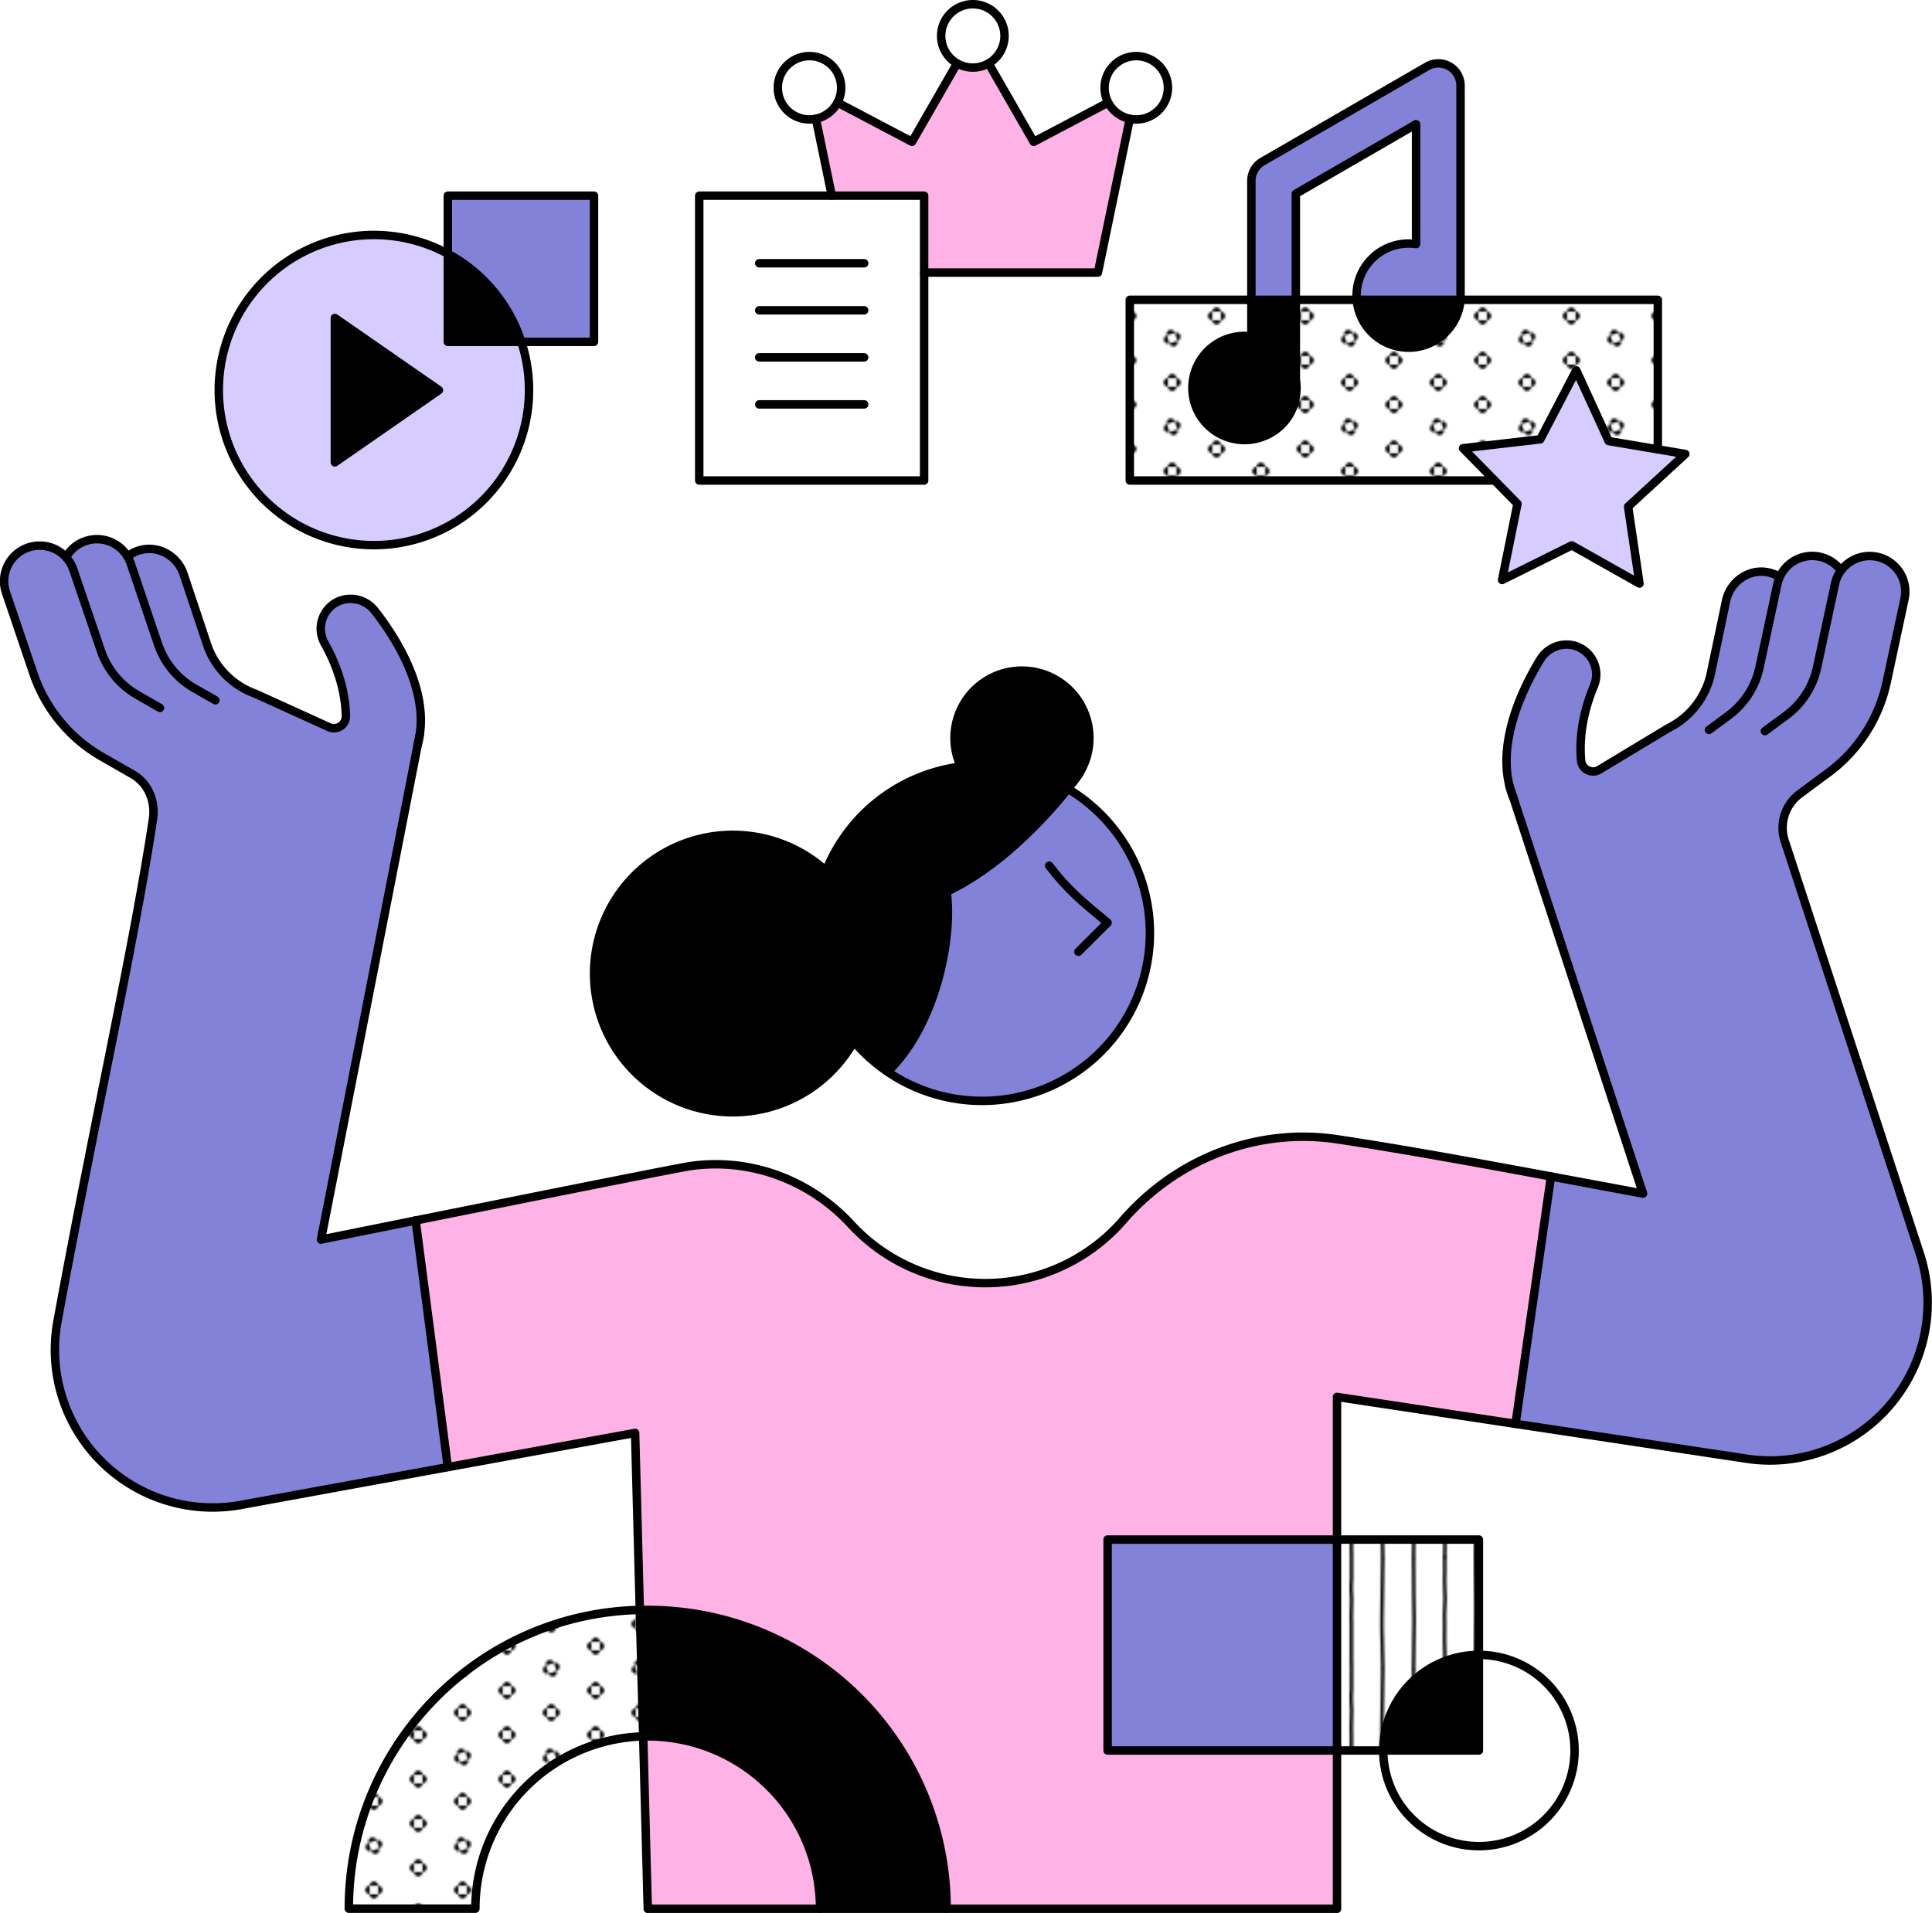 <svg xmlns="http://www.w3.org/2000/svg" xmlns:xlink="http://www.w3.org/1999/xlink" viewBox="0 0 914.83 906.03"><defs><style>.cls-1,.cls-2,.cls-9{fill:none;}.cls-2,.cls-9{stroke:#000;stroke-linecap:round;stroke-linejoin:round;}.cls-2{stroke-width:1.5px;}.cls-3{fill:#8282d9;}.cls-4{fill:#d7ccff;}.cls-5{fill:#fff;}.cls-6{fill:#ffb2e5;}.cls-7{fill:url(#New_Pattern_2);}.cls-8{fill:url(#New_Pattern);}.cls-9{stroke-width:4px;}</style><pattern id="New_Pattern_2" data-name="New Pattern 2" width="40" height="40" patternTransform="translate(-53.95 -70.86) scale(1.05)" patternUnits="userSpaceOnUse" viewBox="0 0 40 40"><rect class="cls-1" width="40" height="40"/><path d="M36.18,30a1.9,1.9,0,0,0,1.91,1.91V28.09A1.9,1.9,0,0,0,36.18,30Z"/><path d="M40,33.82a1.9,1.9,0,0,0,1.91-1.91H38.09A1.9,1.9,0,0,0,40,33.82Z"/><path d="M40,26.18a1.9,1.9,0,0,0-1.91,1.91h3.82A1.9,1.9,0,0,0,40,26.18Z"/><path d="M16.18,40a1.9,1.9,0,0,0,1.91,1.91V38.09A1.9,1.9,0,0,0,16.18,40Z"/><path d="M21.91,38.09v3.82a1.91,1.91,0,0,0,0-3.82Z"/><path d="M20,36.18a1.9,1.9,0,0,0-1.91,1.91h3.82A1.9,1.9,0,0,0,20,36.18Z"/><path d="M1.91,28.09v3.82a1.91,1.91,0,0,0,0-3.82Z"/><path d="M36.18,10a1.9,1.9,0,0,0,1.91,1.91V8.09A1.9,1.9,0,0,0,36.18,10Z"/><path d="M40,13.82a1.9,1.9,0,0,0,1.91-1.91H38.09A1.9,1.9,0,0,0,40,13.82Z"/><path d="M40,6.18a1.9,1.9,0,0,0-1.91,1.91h3.82A1.9,1.9,0,0,0,40,6.18Z"/><path d="M18.79,16.37a1.92,1.92,0,0,0-1.21,2.42l3.63-1.21A1.92,1.92,0,0,0,18.79,16.37Z"/><path d="M22.42,21.21l-3.63,1.21a1.91,1.91,0,0,0,3.63-1.21Z"/><path d="M16.37,21.21a1.92,1.92,0,0,0,2.42,1.21l-1.21-3.63A1.92,1.92,0,0,0,16.37,21.21Z"/><path d="M23.63,18.79a1.92,1.92,0,0,0-2.42-1.21l1.21,3.63A1.92,1.92,0,0,0,23.63,18.79Z"/><path d="M1.91,8.09v3.82a1.91,1.91,0,0,0,0-3.82Z"/><path d="M20,3.82a1.9,1.9,0,0,0,1.91-1.91H18.09A1.9,1.9,0,0,0,20,3.82Z"/><path d="M0,33.82a1.9,1.9,0,0,0,1.91-1.91H-1.91A1.9,1.9,0,0,0,0,33.82Z"/><path d="M0,26.18a1.9,1.9,0,0,0-1.91,1.91H1.91A1.9,1.9,0,0,0,0,26.18Z"/><path d="M0,13.82a1.9,1.9,0,0,0,1.91-1.91H-1.91A1.9,1.9,0,0,0,0,13.82Z"/><path d="M0,6.18A1.9,1.9,0,0,0-1.91,8.09H1.91A1.9,1.9,0,0,0,0,6.18Z"/><path d="M16.18,0a1.9,1.9,0,0,0,1.91,1.91V-1.91A1.9,1.9,0,0,0,16.18,0Z"/><path d="M21.91-1.91V1.91A1.9,1.9,0,0,0,23.82,0,1.9,1.9,0,0,0,21.91-1.91Z"/></pattern><pattern id="New_Pattern" data-name="New Pattern" width="70" height="50" patternTransform="translate(-75 -49.81) scale(1.05)" patternUnits="userSpaceOnUse" viewBox="0 0 70 50"><rect class="cls-1" width="70" height="50"/><path class="cls-2" d="M8.89,100c-.05-7.08.29-14.17.29-21.25,0-4.32-.37-17.48-.29-28.09"/><path class="cls-2" d="M22.94,99.84c0-1.65.09-3.31.09-5,0-2.48-.21-5-.21-7.45s0-3.83.05-7.28c0-1.44-.06-2.9-.06-4.35,0-3.1.31-4.62.31-7.37,0-1.4-.27-4.94-.27-8.33q0-1.61.09-3.21V50.11"/><path class="cls-2" d="M36.74,99.84c0-9.46.33-18.09.33-27.56,0-3.7-.15-7.46-.15-11.2,0-3.35-.1-7.29-.18-10.75"/><path class="cls-2" d="M50.93,99.75c0-1.24-.07-2.75-.07-4,0-1.92,0-3.86,0-5.79,0-3.87,0-7.66,0-11.51a8.42,8.42,0,0,1-.08-1.22c0-.32.18-6.68.18-8,0-2.2-.21-3.25-.21-5.64,0-1.3.06-2.65.17-3.86,0-2.89,0-5.89,0-9.05"/><path class="cls-2" d="M65,99.71c0-8.34-.55-15.73-.36-24.06.18-8.13.16-17.71.36-25.19"/><path class="cls-2" d="M8.89,50c-.05-7.08.29-14.17.29-21.25,0-4.32-.37-17.48-.29-28.09"/><path class="cls-2" d="M22.94,49.84c0-1.65.09-3.31.09-5,0-2.48-.21-5-.21-7.45s0-3.83.05-7.28c0-1.44-.06-2.9-.06-4.35,0-3.1.31-4.62.31-7.37,0-1.4-.27-4.94-.27-8.33q0-1.6.09-3.21V.11"/><path class="cls-2" d="M36.74,49.84c0-9.46.33-18.09.33-27.56,0-3.7-.15-7.46-.15-11.2,0-3.35-.1-7.29-.18-10.75"/><path class="cls-2" d="M50.93,49.75c0-1.24-.07-2.75-.07-4,0-1.92,0-3.86,0-5.79,0-3.87,0-7.66,0-11.51a8.42,8.42,0,0,1-.08-1.22c0-.32.18-6.68.18-8,0-2.2-.21-3.25-.21-5.64,0-1.3.06-2.65.17-3.86,0-2.89,0-5.89,0-9"/><path class="cls-2" d="M65,49.71c0-8.34-.55-15.73-.36-24.06.18-8.13.16-17.71.36-25.19"/><path class="cls-2" d="M8.89,0c-.05-7.08.29-14.17.29-21.25,0-4.32-.37-17.48-.29-28.09"/><path class="cls-2" d="M22.94-.16c0-1.65.09-3.31.09-5,0-2.48-.21-5-.21-7.45s0-3.83.05-7.28c0-1.44-.06-2.9-.06-4.35,0-3.1.31-4.62.31-7.37,0-1.4-.27-4.94-.27-8.33q0-1.61.09-3.21v-6.71"/><path class="cls-2" d="M36.74-.16c0-9.46.33-18.09.33-27.56,0-3.7-.15-7.46-.15-11.2,0-3.35-.1-7.29-.18-10.75"/><path class="cls-2" d="M50.93-.25c0-1.24-.07-2.75-.07-4,0-1.92,0-3.86,0-5.79,0-3.87,0-7.66,0-11.51a8.42,8.42,0,0,1-.08-1.22c0-.32.18-6.68.18-8,0-2.2-.21-3.25-.21-5.64,0-1.3.06-2.65.17-3.86,0-2.89,0-5.89,0-9.05"/><path class="cls-2" d="M65-.29c0-8.34-.55-15.73-.36-24.06.18-8.13.16-17.71.36-25.19"/></pattern></defs><g id="Layer_2" data-name="Layer 2"><g id="illustrations"><path class="cls-3" d="M505.65,373.6a79.49,79.49,0,1,1-85.4,134c23.59-22.83,30.9-64.86,27.94-85.23C472,411.19,493.32,389.18,505.65,373.6Z"/><path class="cls-3" d="M60.36,263.57h0a16.86,16.86,0,0,1,5.75-2.95c8.73-2.53,17.87,2.62,20.78,11.23,0,0,11.59,34.66,11.77,35.14a37.51,37.51,0,0,0,22.23,21.57l34.88,15.88a5.67,5.67,0,0,0,8-5.26c-.31-13.68-5.23-25.78-10.12-34.51a14.18,14.18,0,0,1,7.64-20.23,14.57,14.57,0,0,1,16.26,5c9.26,11.87,24.25,35.05,21.32,57.67a.2.2,0,0,1,0,.07L152,587.1,196.8,578l15.25,116.88-96.67,17.66A74.73,74.73,0,0,1,27.23,625.7c17.89-97.26,36-177,45.19-237.72,1.29-8.5-2.17-17-9.63-21.3l-14.57-8.35a72,72,0,0,1-32.39-39.39L2.89,280.75A16.84,16.84,0,0,1,31.24,264a16.83,16.83,0,0,1,29.12-.38Z"/><polygon points="207.84 184.79 158.56 218.99 158.56 150.6 207.84 184.79"/><path class="cls-4" d="M246.86,161.91a73.5,73.5,0,1,1-34.81-41.74v41.74ZM158.56,219l49.28-34.2L158.56,150.6Z"/><path class="cls-3" d="M281.27,92.68v69.23H246.86a73.68,73.68,0,0,0-34.81-41.74V92.68Z"/><polygon class="cls-5" points="437.59 129.11 437.59 227.58 331.1 227.58 331.1 92.68 437.59 92.68 437.59 129.11"/><path class="cls-5" d="M538,26.54a15,15,0,0,1,0,30,15.39,15.39,0,0,1-3-.31,15,15,0,0,1,3-29.73Z"/><path class="cls-5" d="M398.3,41.56a15,15,0,0,1-12,14.71,15.39,15.39,0,0,1-3,.31,15,15,0,1,1,15-15Z"/><path class="cls-5" d="M460.66,2a15,15,0,1,1-15,15A15,15,0,0,1,460.66,2Z"/><path class="cls-6" d="M535,56.27l-15.09,72.84H437.59V92.68H393.88l-7.54-36.41a15,15,0,0,0,10.23-7.7h0l35.26,18.6,21.34-37.12h0a15,15,0,0,0,15,0h0l21.32,37.12,35.28-18.6A15,15,0,0,0,535,56.27Z"/><path class="cls-3" d="M691.67,139.55c0,.14,0,.28,0,.43s0,.29,0,.43v.37c0,.12,0,.24,0,.37a1.62,1.62,0,0,1,0,.21c0,.22,0,.43,0,.65H642.45c-.05-.67-.09-1.35-.09-2A24.66,24.66,0,0,1,667,115.32a26.64,26.64,0,0,1,3.6.26V58.81L613.69,91.74V142H592.64V85.66a10.5,10.5,0,0,1,5.25-9.1l78-45.1a10.52,10.52,0,0,1,15.79,9.11Z"/><path class="cls-7" d="M785,142v70.81l-23.27-3.92-15.34-33.49-17,32.66-36.58,4.23,15,15.28H535V142h57.67v17.34a27.23,27.23,0,0,0-3.28-.22,24.66,24.66,0,1,0,0,49.32c11.79,0,21.93-8.23,24.07-19.36,0-.06,0-.11.05-.18a27.68,27.68,0,0,0,.53-5.12,25.2,25.2,0,0,0-.32-4V142h28.76a24.65,24.65,0,0,0,49.14,0H785Z"/><polygon class="cls-4" points="798.04 215.02 770.93 239.96 776.33 276.39 744.25 258.31 711.26 274.7 718.55 238.6 692.76 212.3 729.34 208.07 746.39 175.41 761.73 208.9 798.04 215.02"/><path class="cls-3" d="M871.71,270.28a16.85,16.85,0,0,1,30.1,13.43l-8.45,39.43A72,72,0,0,1,865.7,366l-13.5,10a20,20,0,0,0-7.13,22.26l64,195.52a74.73,74.73,0,0,1-70.77,98,75.56,75.56,0,0,1-12.58-1.05L717.62,674.37,734.4,557.2,778,565.32,714.74,372.15c-5.52-22.14,6.71-46.9,14.54-59.74a14.56,14.56,0,0,1,15.58-6.81,14.17,14.17,0,0,1,9.91,19.21c-3.85,9.25-7.35,21.83-6.08,35.45a5.67,5.67,0,0,0,8.57,4.3l32.83-19.79a37.69,37.69,0,0,0,19.59-24c.13-.5.25-1,.36-1.52l7.29-34.74c1.91-8.89,10.39-15.06,19.35-13.55a17.14,17.14,0,0,1,6.06,2.27,16.85,16.85,0,0,1,29-3Z"/><path class="cls-5" d="M700.28,783.8A45.29,45.29,0,1,1,655,829.08h45.3Z"/><path class="cls-8" d="M700.28,729.17V783.8A45.29,45.29,0,0,0,655,829.08H633.09V729.17Z"/><rect class="cls-3" x="524.47" y="729.17" width="108.63" height="99.91"/><path class="cls-6" d="M734.4,557.2,717.62,674.37l-84.53-12.75v67.55H524.47v99.91H633.09V904H448.24A141.53,141.53,0,0,0,306.71,762.5c-1.26,0-2.51,0-3.76,0l-2.22-83.92-88.68,16.21L196.8,578l100.78-20.6c10.48-2.09,20.24-3.73,29.17-5,28.44-4.14,56.78,6.46,76.27,27.57A86.43,86.43,0,0,0,531.75,578C557,548.9,594.9,533.91,633,539.57,662.16,543.91,698.68,550.55,734.4,557.2Z"/><path class="cls-6" d="M388.31,904h-81.6l-2.17-81.57c.71,0,1.44,0,2.17,0A81.61,81.61,0,0,1,388.31,904Z"/><path class="cls-7" d="M303,762.54l1.59,59.92A81.61,81.61,0,0,0,225.1,904H165.17A141.55,141.55,0,0,1,303,762.54Z"/><path d="M246.86,161.91H212.05V120.17A73.68,73.68,0,0,1,246.86,161.91Z"/><path d="M700.28,783.8v45.28H655A45.29,45.29,0,0,1,700.28,783.8Z"/><path d="M691.59,142h0a24.65,24.65,0,0,1-49.14,0Z"/><path d="M613.69,179.79a25.2,25.2,0,0,1,.32,4,27.68,27.68,0,0,1-.53,5.12c0,.07,0,.12-.05.18-2.14,11.13-12.28,19.36-24.07,19.36a24.66,24.66,0,1,1,0-49.32,27.23,27.23,0,0,1,3.28.22V142h21.05Z"/><path d="M448.24,904H388.31a81.61,81.61,0,0,0-81.6-81.6c-.73,0-1.46,0-2.17,0L303,762.54c1.25,0,2.5,0,3.76,0A141.53,141.53,0,0,1,448.24,904Z"/><path d="M515.88,349.52a31.6,31.6,0,0,1-4.9,17c-.83,1.18-1.74,2.44-2.74,3.76l0,.05c-.79,1.07-1.65,2.16-2.55,3.3-12.33,15.58-33.64,37.59-57.46,48.77,3,20.37-4.35,62.4-27.94,85.23a78.91,78.91,0,0,1-15.94-14.36,65.72,65.72,0,1,1-13.16-80.79A79.59,79.59,0,0,1,455,363.06a32,32,0,1,1,60.9-13.54Z"/><polygon class="cls-9" points="158.56 150.6 207.84 184.79 158.56 218.99 158.56 150.6"/><polygon class="cls-9" points="785 212.82 798.04 215.02 770.93 239.96 776.33 276.39 744.25 258.31 711.26 274.7 718.55 238.6 692.76 212.3 729.34 208.07 746.39 175.41 761.73 208.9 785 212.82"/><path class="cls-9" d="M809.25,345.69l9.2-6.79a38.33,38.33,0,0,0,14.72-22.83l8.45-39.42a17.6,17.6,0,0,1,1.12-3.4,16.85,16.85,0,0,1,29-3"/><path class="cls-9" d="M716.64,378a40.86,40.86,0,0,1-1.9-5.83c-5.48-22.14,6.71-46.9,14.54-59.74a14.56,14.56,0,0,1,15.58-6.81,14.17,14.17,0,0,1,9.91,19.21c-3.85,9.25-7.35,21.83-6.08,35.45a5.67,5.67,0,0,0,8.57,4.3l32.83-19.79a37.69,37.69,0,0,0,19.59-24c.13-.5.25-1,.36-1.52l7.29-34.74c1.91-8.89,10.39-15.06,19.35-13.55a17.14,17.14,0,0,1,6.06,2.27"/><path class="cls-9" d="M198.89,347.14,152,587.1s165.78-33.48,174.71-34.79c28.44-4.14,56.78,6.46,76.27,27.57A86.43,86.43,0,0,0,531.75,578C557,548.9,594.9,533.91,633,539.57c29.16,4.34,65.68,11,101.4,17.63L778,565.32,714.74,372.15"/><path class="cls-9" d="M75.73,335.28,65,329.11a38.36,38.36,0,0,1-17.25-21L34.79,270a16.84,16.84,0,1,0-31.9,10.8l12.94,38.19a72,72,0,0,0,32.39,39.39l14.57,8.35c7.46,4.29,10.92,12.8,9.63,21.3-9.17,60.7-27.3,140.46-45.19,237.72a74.73,74.73,0,0,0,88.15,86.79l185.35-33.87,6,225.41H633.09V661.62l192.62,29.06a75.56,75.56,0,0,0,12.58,1.05,74.73,74.73,0,0,0,70.77-98l-64-195.52A20,20,0,0,1,852.2,376l13.5-10a72,72,0,0,0,27.66-42.86l8.45-39.43a16.85,16.85,0,0,0-30.1-13.43,16.66,16.66,0,0,0-2.83,6.37l-8.45,39.42a38.38,38.38,0,0,1-14.72,22.83l-10,7.37"/><path class="cls-9" d="M102,331.67,92.05,326a38.37,38.37,0,0,1-17.26-21L61.87,266.81a16,16,0,0,0-1.51-3.24,16.83,16.83,0,0,0-29.12.38"/><path class="cls-9" d="M197.68,353.08a39.86,39.86,0,0,0,1.21-5.94.2.2,0,0,0,0-.07c2.93-22.62-12.06-45.8-21.32-57.67a14.57,14.57,0,0,0-16.26-5,14.18,14.18,0,0,0-7.64,20.23c4.89,8.73,9.81,20.83,10.12,34.51a5.67,5.67,0,0,1-8,5.26L120.9,328.55A37.51,37.51,0,0,1,98.67,307c-.18-.48-.36-1-.53-1.46L86.9,271.84c-2.91-8.61-12.05-13.76-20.78-11.23a16.86,16.86,0,0,0-5.75,2.95"/><line class="cls-9" x1="196.8" y1="577.95" x2="212.05" y2="694.83"/><line class="cls-9" x1="734.4" y1="557.2" x2="717.62" y2="674.37"/><path class="cls-9" d="M508.24,370.25a29.87,29.87,0,0,0,2.74-3.76,31.93,31.93,0,1,0-56-3.43,79.59,79.59,0,0,0-63.83,49.39,65.7,65.7,0,1,0,13.16,80.79A79.49,79.49,0,1,0,505.65,373.6"/><path class="cls-9" d="M511.08,366.37s-1.84,2.56-2.84,3.88l0,.05c-.79,1.07-1.65,2.16-2.55,3.3-12.35,15.56-33.64,37.59-57.46,48.77,3,20.37-4.35,62.4-27.94,85.23h0"/><path class="cls-9" d="M496.79,410c8.92,11.64,15.71,17.12,27.68,27l-13.84,13.78"/><polygon class="cls-9" points="700.28 783.8 700.28 829.08 524.47 829.08 524.47 729.17 700.28 729.17 700.28 783.8"/><path class="cls-9" d="M655,829.08a45.29,45.29,0,1,0,45.3-45.28A45.3,45.3,0,0,0,655,829.08Z"/><path class="cls-9" d="M388.31,904a81.61,81.61,0,0,0-81.6-81.6c-.73,0-1.46,0-2.17,0A81.66,81.66,0,0,0,225.1,904H165.17c0-76.91,61.35-139.85,137.78-141.49,1.25,0,2.5,0,3.76,0A141.53,141.53,0,0,1,448.24,904"/><polyline class="cls-9" points="396.58 48.57 431.85 67.17 453.18 30.05"/><polyline class="cls-9" points="468.14 30.05 489.46 67.17 524.74 48.57"/><polyline class="cls-9" points="534.97 56.27 519.88 129.11 437.59 129.11"/><line class="cls-9" x1="393.88" y1="92.68" x2="386.34" y2="56.27"/><path class="cls-9" d="M396.57,48.57a15,15,0,1,0-13.28,8,15.39,15.39,0,0,0,3-.31A15,15,0,0,0,396.57,48.57Z"/><path class="cls-9" d="M468.14,30a15,15,0,1,0-7.48,2A15,15,0,0,0,468.14,30Z"/><path class="cls-9" d="M535,56.27a15.39,15.39,0,0,0,3,.31,15,15,0,1,0-3-.31Z"/><polyline class="cls-9" points="707.74 227.58 534.97 227.58 534.97 142.01 785 142.01 785 212.82"/><polygon class="cls-9" points="437.59 129.11 437.59 227.58 331.1 227.58 331.1 92.68 437.59 92.68 437.59 129.11"/><path class="cls-9" d="M212.05,120.17a73.45,73.45,0,1,0,34.81,41.74A73.12,73.12,0,0,0,212.05,120.17Z"/><polygon class="cls-9" points="212.05 120.17 212.05 92.68 281.27 92.68 281.27 161.91 212.05 161.91 212.05 120.17"/><path class="cls-9" d="M691.59,142c0-.22,0-.43,0-.65a1.62,1.62,0,0,0,0-.21c0-.13,0-.25,0-.37v-.37c0-.14,0-.28,0-.43s0-.29,0-.43v-99a10.52,10.52,0,0,0-15.79-9.11l-78,45.1a10.5,10.5,0,0,0-5.25,9.1v73.69a27.23,27.23,0,0,0-3.28-.22,24.66,24.66,0,1,0,0,49.32c11.79,0,21.93-8.23,24.07-19.36,0-.06,0-.11.05-.18a27.68,27.68,0,0,0,.53-5.12,25.2,25.2,0,0,0-.32-4v-88l56.93-32.93v56.77a26.64,26.64,0,0,0-3.6-.26A24.66,24.66,0,0,0,642.36,140c0,.68,0,1.36.09,2a24.65,24.65,0,0,0,49.14,0Z"/><line class="cls-9" x1="359.5" y1="124.68" x2="409.2" y2="124.68"/><line class="cls-9" x1="359.5" y1="146.97" x2="409.2" y2="146.97"/><line class="cls-9" x1="359.5" y1="169.25" x2="409.2" y2="169.25"/><line class="cls-9" x1="359.5" y1="191.53" x2="409.2" y2="191.53"/></g></g></svg>